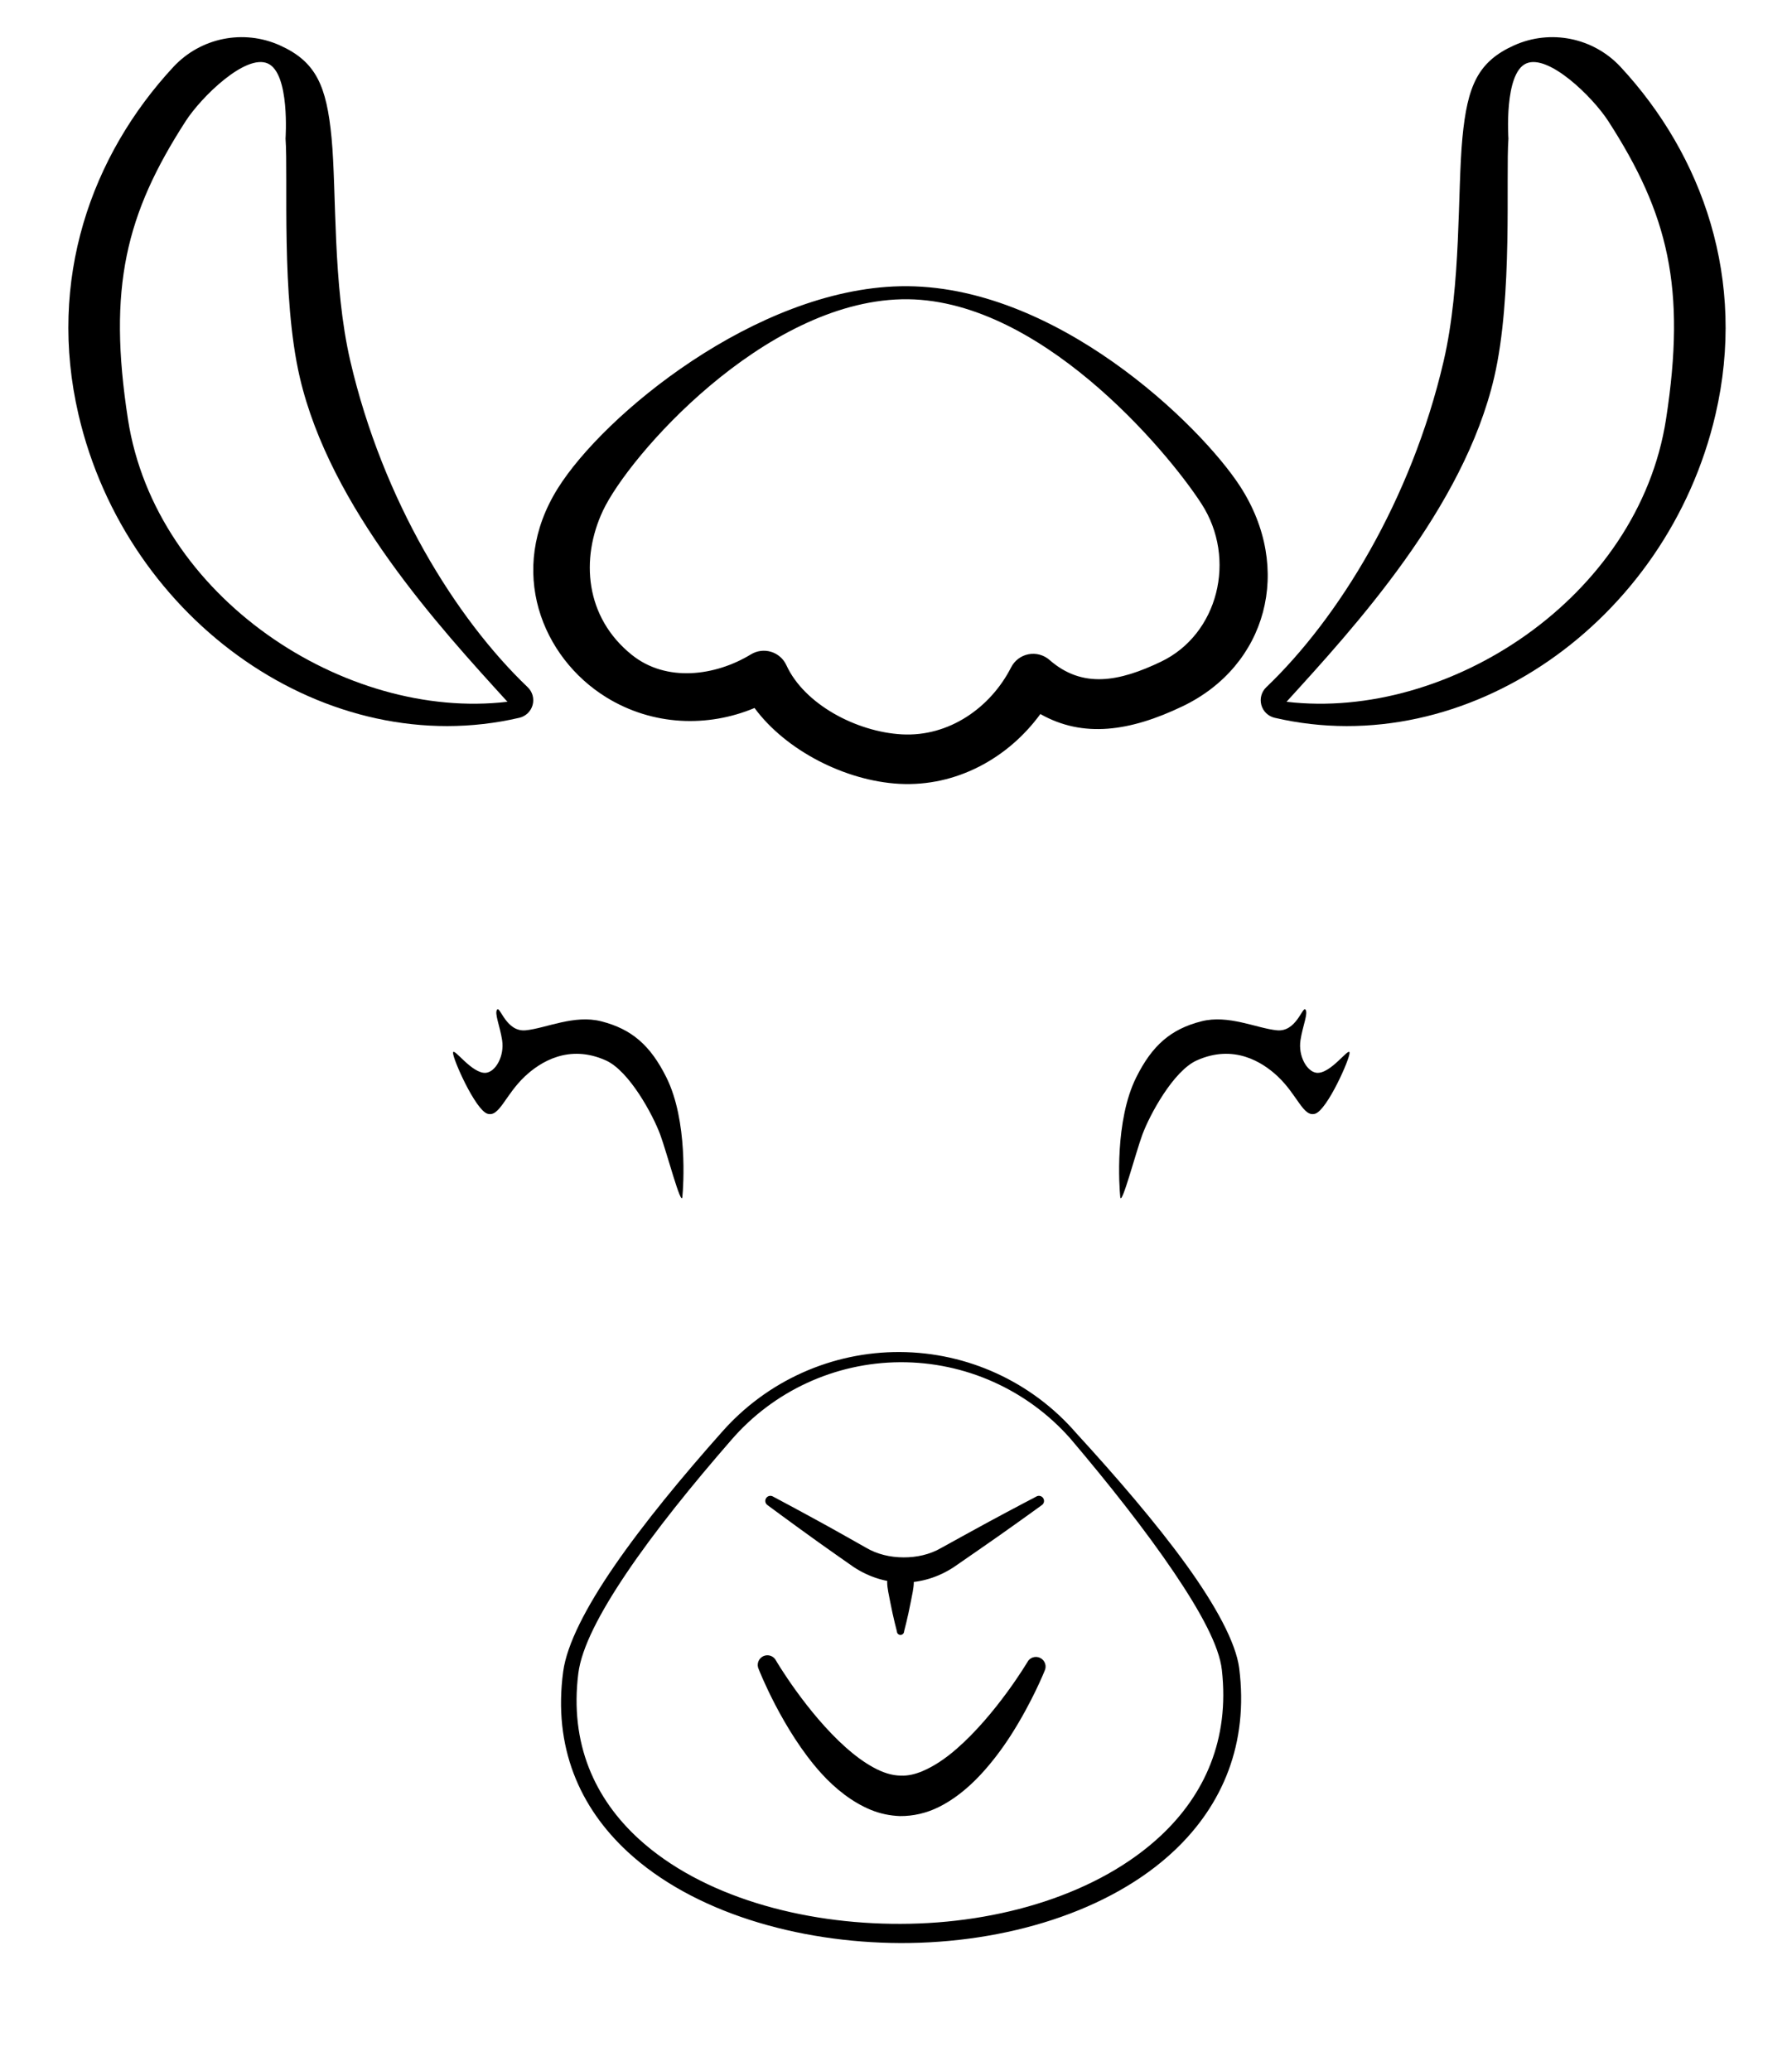 <?xml version="1.0" encoding="UTF-8" standalone="no"?><!DOCTYPE svg PUBLIC "-//W3C//DTD SVG 1.1//EN" "http://www.w3.org/Graphics/SVG/1.1/DTD/svg11.dtd"><svg width="100%" height="100%" viewBox="0 0 796 920" version="1.1" xmlns="http://www.w3.org/2000/svg" xmlns:xlink="http://www.w3.org/1999/xlink" xml:space="preserve" xmlns:serif="http://www.serif.com/" style="fill-rule:evenodd;clip-rule:evenodd;stroke-linejoin:round;stroke-miterlimit:2;"><path id="top-fur" d="M335.159,314.465c-20.713,8.687 -45.189,7.975 -65.81,-4.723c-28.563,-17.589 -44.393,-56.324 -21.594,-92.805c20.481,-32.77 88.055,-88.438 152.113,-89.796c68.621,-1.454 133.455,61.77 151.031,88.941c23.625,36.521 11.869,79.667 -25.618,97.629c-23.319,11.174 -44.146,14.196 -63.157,3.438c-14.254,19.526 -37.293,32.394 -62.727,30.998c-23.841,-1.308 -50.264,-14.74 -64.238,-33.682Zm-67.388,-87.529c11.432,-24.413 71.27,-92.577 132.745,-94.006c60.302,-1.401 117.722,66.941 133.169,90.819c15.896,24.574 7.312,58.036 -17.911,70.122c-18.611,8.918 -34.933,12.09 -49.588,-0.747c-2.553,-2.235 -5.995,-3.168 -9.327,-2.527c-3.332,0.642 -6.182,2.785 -7.722,5.809c-9.093,17.848 -27.531,30.927 -48.534,29.774c-20.146,-1.105 -43.335,-13.334 -51.304,-30.731c-1.31,-2.858 -3.779,-5.019 -6.785,-5.938c-3.007,-0.919 -6.263,-0.508 -8.946,1.13c-15.73,9.599 -37.534,12.572 -52.898,0.237c-20.863,-16.75 -22.839,-42.714 -12.899,-63.942Z"/><path id="ear-right" d="M649.602,61.19c-2.276,23.86 -0.408,65.108 -8.36,99.273c-14.361,61.71 -46.718,114.177 -78.763,144.771c-2.126,2.029 -2.968,5.06 -2.193,7.895c0.775,2.835 3.041,5.017 5.903,5.683c85.125,19.811 174.359,-42.452 195.82,-134.666c13.89,-59.682 -5.491,-114.953 -42.237,-154.514c-12.093,-12.923 -31.027,-16.736 -47.152,-9.512c-16.126,7.224 -20.814,17.974 -23.018,41.07Zm-78.126,250.507c71.963,8.524 156.286,-46.265 168.561,-125.459c9.078,-58.566 0.915,-91.278 -25.647,-132.452c-6.862,-10.635 -26.596,-30.009 -36.487,-25.579c-9.89,4.431 -7.862,33.304 -7.863,33.318c-1.239,17.32 2.036,70.134 -6.315,106.021c-13.551,58.224 -62.119,111.059 -92.249,144.151Z"/><path id="ear-left" d="M147.273,61.19c2.277,23.86 0.409,65.108 8.36,99.273c14.362,61.71 46.719,114.177 78.764,144.771c2.126,2.029 2.968,5.06 2.193,7.895c-0.775,2.835 -3.041,5.017 -5.904,5.683c-85.124,19.811 -174.358,-42.452 -195.819,-134.666c-13.89,-59.682 5.49,-114.953 42.237,-154.514c12.093,-12.923 31.026,-16.736 47.152,-9.512c16.126,7.224 20.814,17.974 23.017,41.07Zm78.127,250.507c-71.963,8.524 -156.286,-46.265 -168.561,-125.459c-9.078,-58.566 -0.915,-91.278 25.647,-132.452c6.861,-10.635 26.596,-30.009 36.486,-25.579c9.891,4.431 7.863,33.304 7.864,33.318c1.239,17.32 -2.037,70.134 6.315,106.021c13.551,58.224 62.119,111.059 92.249,144.151Z"/><path id="snout" d="M478.041,636.515c17.793,19.416 35.395,39.839 48.712,58.246c13.24,18.3 22.172,34.739 23.683,46.091c4.282,33.729 -7.463,60.898 -28.633,80.964c-28.84,27.336 -75.378,41.295 -121.696,41.221c-46.066,-0.177 -92.492,-13.838 -121.335,-40.559c-21.262,-19.698 -33.142,-46.416 -28.602,-80.07c1.647,-12.16 10.198,-28.633 22.644,-46.751c13.05,-18.997 30.338,-39.921 47.91,-59.673c10.006,-11.343 22.212,-20.258 35.705,-26.308c13.463,-6.037 28.202,-9.231 43.294,-9.156c15.058,0.074 29.733,3.391 43.105,9.545c13.339,6.138 25.385,15.09 35.213,26.45Zm-2.667,2.353c16.915,19.916 33.506,40.888 46.128,59.566c11.779,17.432 20.12,32.73 21.248,43.338c3.469,30.829 -7.672,55.326 -27.089,73.529c-27.53,25.81 -71.567,39.123 -115.554,39.194c-43.982,0.169 -88.466,-12.308 -116.22,-37.585c-19.765,-18.002 -30.906,-42.549 -27.007,-73.628c1.432,-11.463 9.559,-26.94 21.1,-44.116c12.73,-18.944 29.645,-39.833 46.853,-59.58c9.4,-10.885 20.912,-19.468 33.669,-25.354c12.787,-5.9 26.819,-9.101 41.224,-9.19c14.439,-0.088 28.545,2.944 41.434,8.702c12.92,5.773 24.618,14.277 34.209,25.118l0.005,0.006Z"/><path id="nose" d="M341.002,668.572c0,-0 10.567,7.847 22.734,16.562c5.062,3.627 10.41,7.331 15.317,10.787c6.73,4.481 14.459,6.953 22.237,6.986c7.778,0.034 15.528,-2.372 22.297,-6.795c6.297,-4.369 13.32,-9.177 19.635,-13.624c10.774,-7.587 19.461,-13.906 19.461,-13.906c1.063,-0.659 1.391,-2.056 0.733,-3.119c-0.658,-1.063 -2.056,-1.392 -3.119,-0.734c-0,0 -9.528,4.96 -21.122,11.225c-6.794,3.671 -14.228,7.816 -20.946,11.506c-5.214,3.056 -11.078,4.291 -16.892,4.267c-5.813,-0.025 -11.667,-1.309 -16.855,-4.409c-5.231,-2.942 -10.876,-6.175 -16.328,-9.184c-13.102,-7.233 -24.733,-13.394 -24.733,-13.394c-1.058,-0.668 -2.458,-0.351 -3.125,0.706c-0.668,1.058 -0.351,2.458 0.706,3.126Z"/><path id="split" d="M398.395,697.317c-0,0 -0.635,-0.332 -3.193,2.726c-0.425,0.508 -0.692,0.884 -0.957,1.635c-0.118,0.336 -0.163,0.705 -0.162,1.09c0.006,2.584 0.752,5.625 1.341,8.722c1.302,6.847 2.971,13.083 2.971,13.083c-0,0.883 0.717,1.6 1.6,1.6c0.883,0 1.6,-0.717 1.6,-1.6c-0,0 1.668,-6.236 2.97,-13.083c0.589,-3.097 1.336,-6.138 1.342,-8.722c0.001,-0.385 -0.044,-0.754 -0.163,-1.09c-0.264,-0.751 -0.531,-1.127 -0.956,-1.635c-2.559,-3.058 -3.193,-2.726 -3.193,-2.726c-0,-0.883 -0.717,-1.6 -1.6,-1.6c-0.883,0 -1.6,0.717 -1.6,1.6Z"/><path id="smile" d="M337.002,741.362c0,-0 10.551,27.119 27.634,46.087c6.512,7.231 14.113,13.077 22.059,16.37c4.219,1.748 8.606,2.647 13.029,2.813c5.893,0.05 11.748,-1.272 17.298,-4.017c6.653,-3.292 12.992,-8.382 18.627,-14.453c5.018,-5.406 9.557,-11.466 13.404,-17.474c9.441,-14.745 14.958,-28.553 14.958,-28.553c1.046,-2.128 0.167,-4.705 -1.961,-5.751c-2.128,-1.047 -4.705,-0.168 -5.751,1.96c0,-0 -13.775,23.16 -31.558,38.58c-4.751,4.12 -9.809,7.574 -15.003,9.76c-3.138,1.32 -6.324,2.111 -9.561,1.976c-4.149,-0.021 -8.193,-1.436 -12.123,-3.579c-4.241,-2.314 -8.354,-5.37 -12.26,-8.843c-17.578,-15.635 -31.043,-38.59 -31.043,-38.59c-1.025,-2.138 -3.593,-3.042 -5.731,-2.017c-2.138,1.025 -3.043,3.593 -2.018,5.731Z"/><path id="eye-right" d="M507.456,503.904c3.367,-9.056 13.84,-28.27 24.112,-32.896c16.403,-7.385 29.117,0.644 35.933,7.034c8.875,8.322 11.406,18.357 16.734,16.613c5.329,-1.744 15.391,-24.342 15.237,-27.079c-0.154,-2.736 -8.509,9.684 -14.717,8.911c-4.195,-0.523 -8.187,-7.384 -7.081,-14.515c0.984,-6.344 3.524,-12.005 2.192,-13.559c-1.332,-1.554 -4.015,10.061 -12.669,9.209c-9.033,-0.889 -21.463,-7.066 -33.531,-3.997c-13.556,3.449 -21.853,10.635 -28.969,24.93c-9.564,19.214 -7.57,48.355 -7.089,53.059c0.482,4.704 6.959,-19.94 9.848,-27.71Z"/><path id="eye-right1" serif:id="eye-right" d="M293.252,503.904c-3.367,-9.056 -13.839,-28.27 -24.112,-32.896c-16.403,-7.385 -29.116,0.644 -35.932,7.034c-8.876,8.322 -11.406,18.357 -16.735,16.613c-5.328,-1.744 -15.39,-24.342 -15.237,-27.079c0.154,-2.736 8.509,9.684 14.718,8.911c4.194,-0.523 8.187,-7.384 7.08,-14.515c-0.984,-6.344 -3.523,-12.005 -2.192,-13.559c1.332,-1.554 4.016,10.061 12.669,9.209c9.033,-0.889 21.463,-7.066 33.531,-3.997c13.556,3.449 21.853,10.635 28.969,24.93c9.564,19.214 7.57,48.355 7.089,53.059c-0.481,4.704 -6.959,-19.94 -9.848,-27.71Z"/></svg>